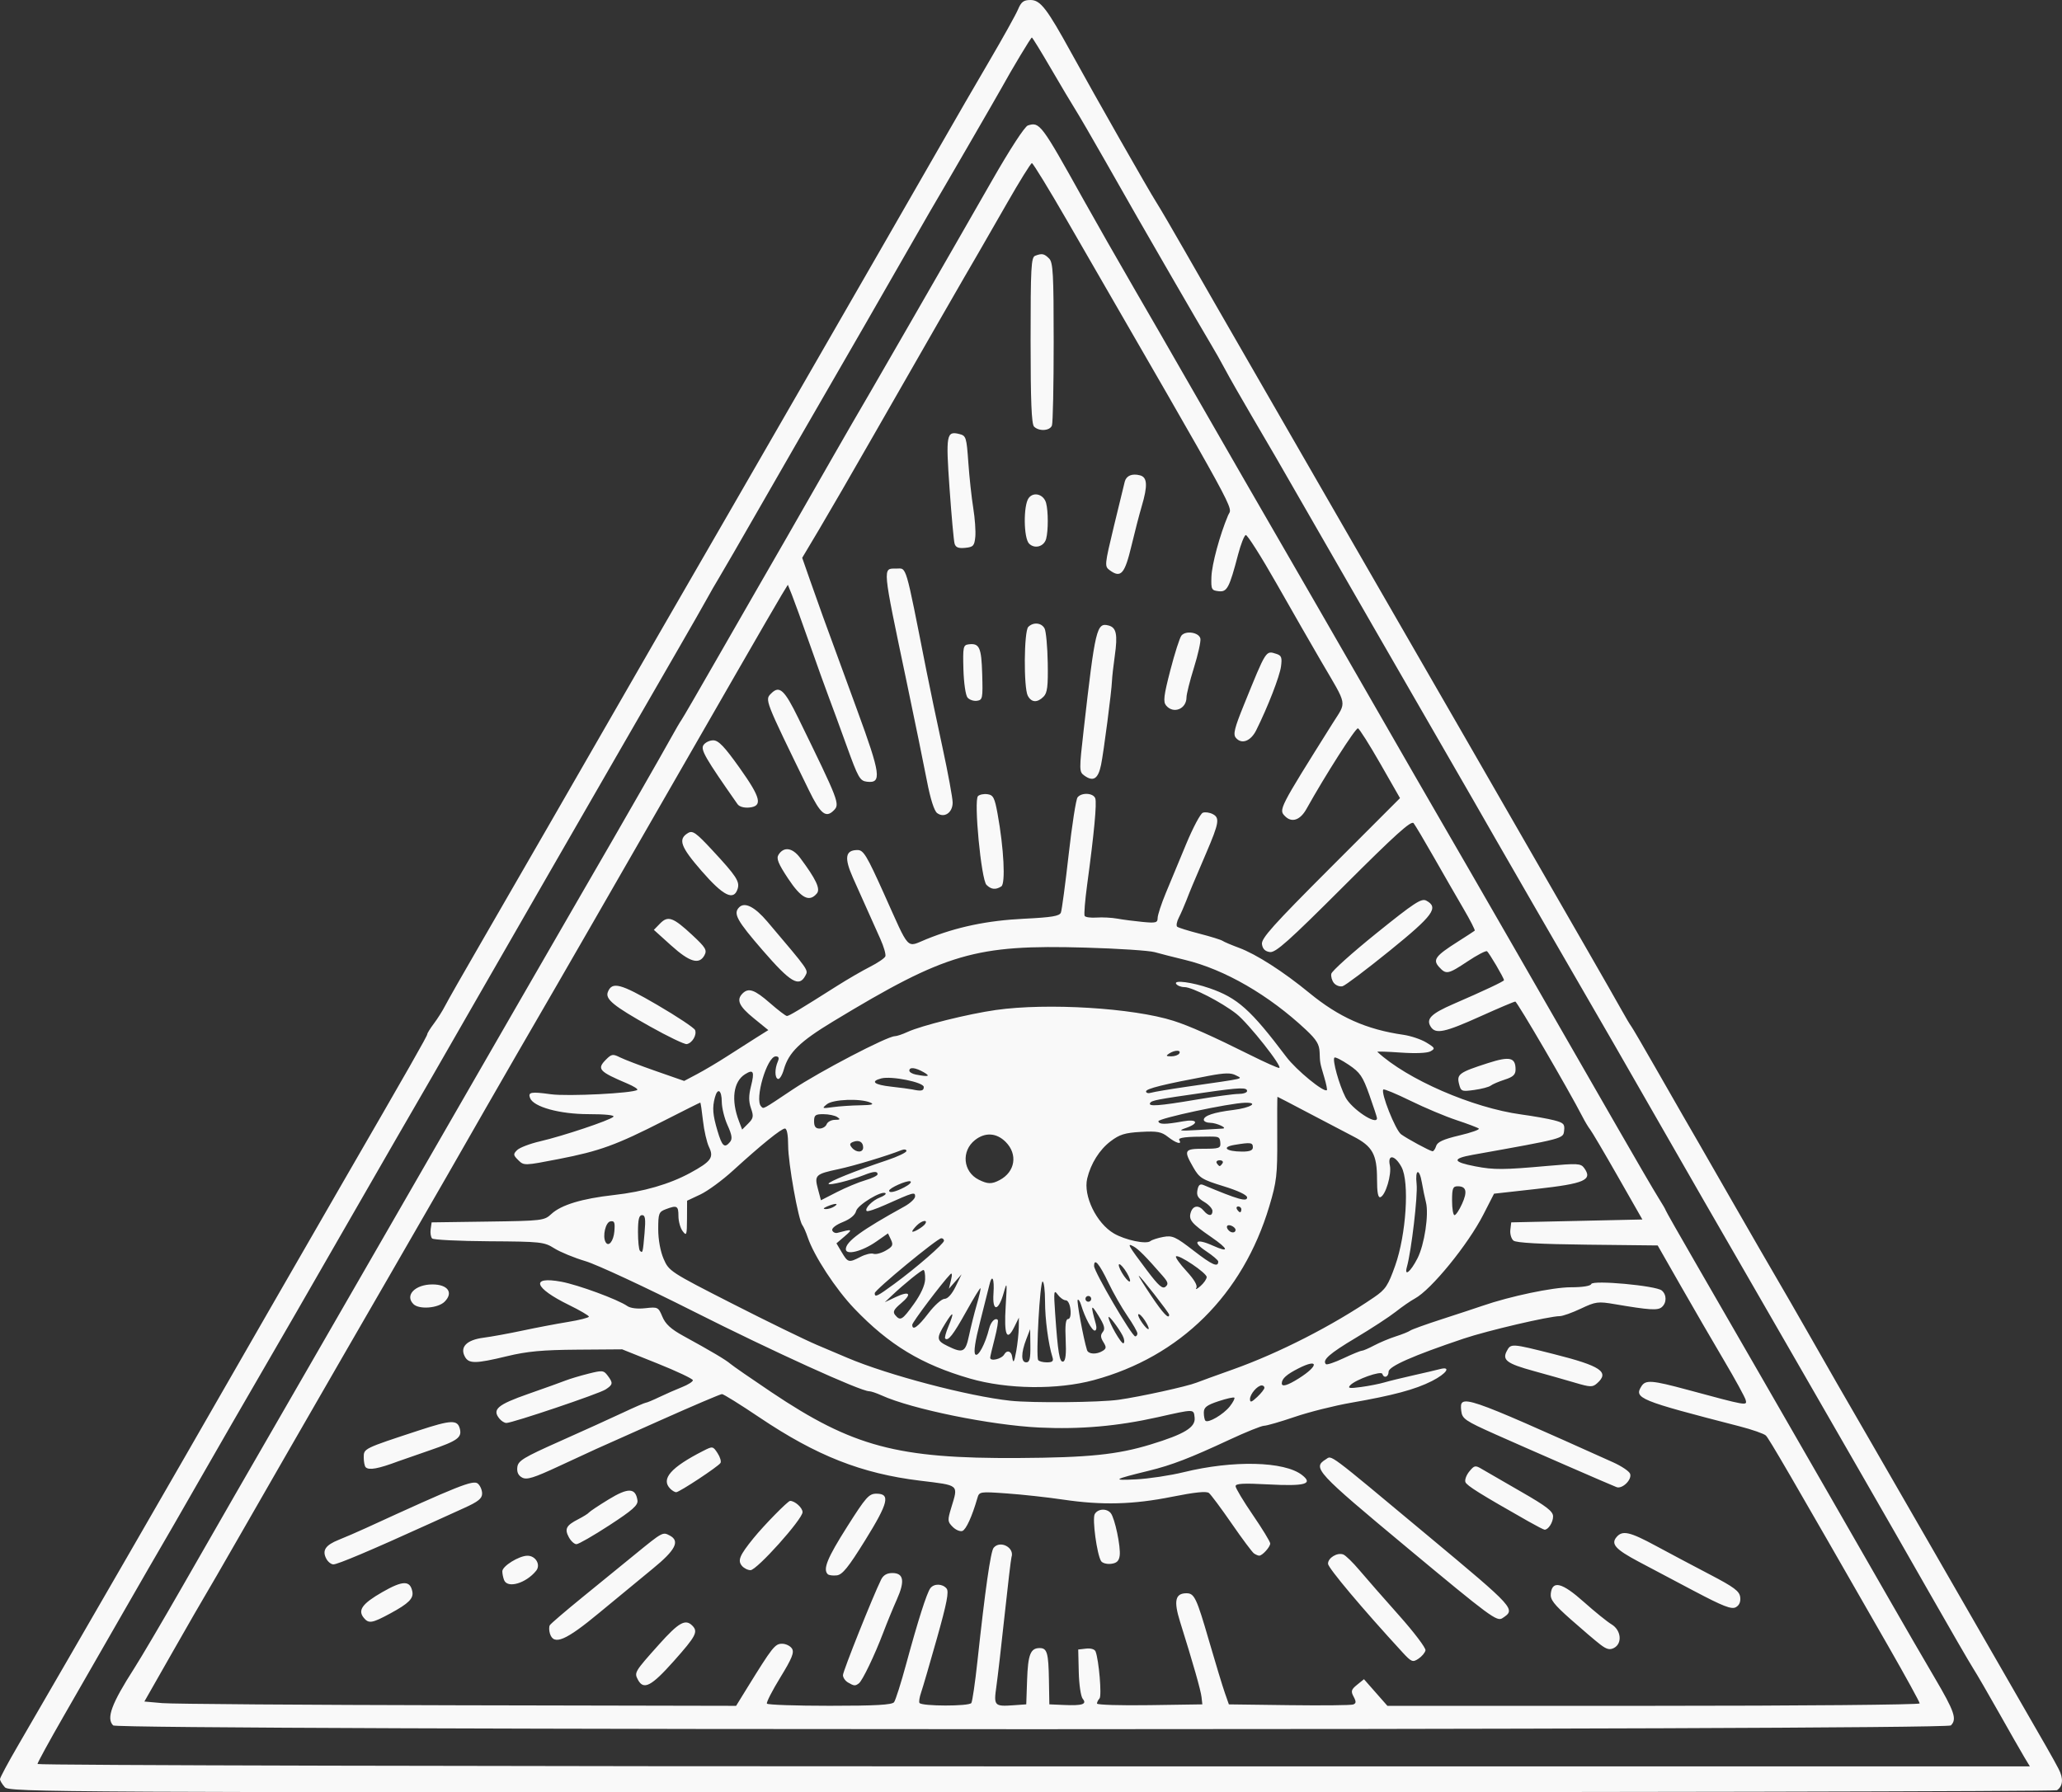 <?xml version="1.0" encoding="UTF-8" standalone="no"?>
<!-- Created with Inkscape (http://www.inkscape.org/) -->

<svg
   width="144.67mm"
   height="125.773mm"
   viewBox="0 0 144.67 125.773"
   version="1.1"
   id="svg5"
   xml:space="preserve"
   inkscape:version="1.2 (dc2aeda, 2022-05-15)"
   sodipodi:docname="pyramid.svg"
   xmlns:inkscape="http://www.inkscape.org/namespaces/inkscape"
   xmlns:sodipodi="http://sodipodi.sourceforge.net/DTD/sodipodi-0.dtd"
   xmlns="http://www.w3.org/2000/svg"
   xmlns:svg="http://www.w3.org/2000/svg"><rect x="0" y="0" width="144.67" height="125.773" fill="#333333" stroke="none"/><sodipodi:namedview
     id="namedview7"
     pagecolor="#ffffff"
     bordercolor="#000000"
     borderopacity="0.25"
     inkscape:showpageshadow="2"
     inkscape:pageopacity="0.0"
     inkscape:pagecheckerboard="0"
     inkscape:deskcolor="#d1d1d1"
     inkscape:document-units="mm"
     showgrid="false"
     inkscape:zoom="0.56714668"
     inkscape:cx="275.06112"
     inkscape:cy="342.06319"
     inkscape:window-width="1390"
     inkscape:window-height="1124"
     inkscape:window-x="0"
     inkscape:window-y="25"
     inkscape:window-maximized="0"
     inkscape:current-layer="layer1" /><defs
     id="defs2" /><g
     inkscape:label="Lager 1"
     inkscape:groupmode="layer"
     id="layer1"
     transform="translate(-34.076,-19.839)"><path
       style="fill:#f9f9f9;stroke-width:0.203"
       d="m 34.411,145.244 c -0.184,-0.204 -0.335,-0.456 -0.335,-0.56 0,-0.104 0.557,-1.145 1.237,-2.313 0.68,-1.168 2.29,-3.946 3.578,-6.174 1.287,-2.228 3.158,-5.463 4.157,-7.19 1.887,-3.261 5.376,-9.324 9.965,-17.317 1.471,-2.562 3.703,-6.436 4.959,-8.608 4.791,-8.282 6.079,-10.542 6.079,-10.668 0,-0.071 0.212,-0.412 0.471,-0.756 0.259,-0.345 0.61,-0.9 0.779,-1.234 0.169,-0.334 1.337,-2.385 2.596,-4.557 1.259,-2.172 3.336,-5.772 4.617,-8 5.489,-9.547 10.87,-18.885 12.897,-22.38 0.872,-1.504 3,-5.195 4.729,-8.203 1.729,-3.008 4.326,-7.519 5.772,-10.026 1.446,-2.506 3.358,-5.833 4.248,-7.393 0.891,-1.56 2.395,-4.157 3.342,-5.772 0.947,-1.615 1.847,-3.233 1.999,-3.595 0.223,-0.53 0.392,-0.658 0.872,-0.658 0.699,0 1.149,0.585 2.886,3.747 1.656,3.015 5.413,9.619 5.934,10.431 0.25,0.39 1.182,1.985 2.072,3.544 0.889,1.56 3.01,5.251 4.713,8.203 1.703,2.952 3.934,6.825 4.958,8.608 1.024,1.782 3.256,5.656 4.961,8.608 1.705,2.952 3.938,6.825 4.963,8.608 1.837,3.195 4.626,8.043 8.506,14.785 1.09,1.894 2.209,3.853 2.487,4.355 0.278,0.501 0.576,1.003 0.662,1.114 0.086,0.111 0.859,1.433 1.717,2.937 0.858,1.504 1.733,3.03 1.943,3.392 0.678,1.166 1.101,1.903 3.466,6.025 1.278,2.228 2.646,4.598 3.04,5.266 0.394,0.668 1.466,2.528 2.381,4.133 1.913,3.354 1.79,3.14 4.261,7.411 1.031,1.782 2.896,5.018 4.144,7.19 1.248,2.172 3.478,6.046 4.954,8.608 3.515,6.098 3.666,6.364 4.084,7.157 0.352,0.668 0.312,1.21 -0.11,1.499 -0.12,0.082 -32.49,0.15 -71.935,0.152 -69.224,0.003 -71.729,-0.01 -72.053,-0.367 z m 141.686,-2.111 c -0.217,-0.362 -1.011,-1.752 -1.764,-3.089 -0.753,-1.337 -1.573,-2.749 -1.823,-3.139 -0.25,-0.39 -1.622,-2.76 -3.049,-5.266 -1.427,-2.506 -3.567,-6.243 -4.756,-8.304 -1.189,-2.061 -3.209,-5.57 -4.488,-7.798 -1.28,-2.228 -3.197,-5.555 -4.26,-7.393 -1.063,-1.838 -2.115,-3.661 -2.337,-4.051 -0.616,-1.082 -5.932,-10.348 -6.333,-11.038 -2.759,-4.754 -8.943,-15.478 -9.841,-17.064 -0.236,-0.417 -1.274,-2.217 -2.306,-4 -1.032,-1.782 -3.108,-5.382 -4.612,-8 -3.074,-5.348 -6.402,-11.135 -6.931,-12.051 -0.193,-0.334 -0.964,-1.653 -1.713,-2.93 -0.749,-1.277 -1.581,-2.736 -1.848,-3.241 -0.267,-0.505 -0.737,-1.336 -1.045,-1.847 -0.307,-0.511 -1.516,-2.585 -2.685,-4.61 -2.417,-4.184 -2.555,-4.425 -4.734,-8.261 -0.877,-1.544 -1.798,-3.127 -2.045,-3.517 -0.248,-0.39 -1.021,-1.689 -1.718,-2.886 -0.697,-1.197 -1.299,-2.177 -1.338,-2.177 -0.067,0 -1.417,2.248 -2.129,3.544 -0.313,0.571 -4.26,7.386 -5.044,8.709 -0.198,0.334 -1.27,2.203 -2.383,4.152 -1.113,1.949 -3.053,5.322 -4.311,7.494 -1.258,2.172 -3.515,6.091 -5.015,8.709 -1.5,2.618 -2.896,5.033 -3.102,5.367 -0.206,0.334 -0.564,0.957 -0.797,1.384 -0.233,0.427 -1.117,1.976 -1.965,3.443 -0.848,1.467 -2.697,4.672 -4.108,7.123 -1.411,2.451 -3.642,6.324 -4.958,8.608 -1.316,2.284 -3.621,6.294 -5.123,8.912 -1.501,2.618 -2.888,5.033 -3.081,5.367 -0.193,0.334 -1.379,2.385 -2.636,4.557 -1.256,2.172 -3.354,5.818 -4.661,8.101 -1.307,2.284 -3.357,5.838 -4.556,7.899 -1.198,2.061 -3.237,5.596 -4.53,7.857 -1.293,2.26 -2.499,4.357 -2.681,4.658 -0.181,0.302 -1.375,2.371 -2.653,4.599 -1.278,2.228 -3.157,5.502 -4.177,7.275 -1.019,1.773 -1.854,3.3 -1.854,3.392 0,0.093 31.451,0.168 69.892,0.168 h 69.892 z M 42.016,140.915 c -0.496,-0.496 -0.122,-1.514 1.472,-4 0.481,-0.75 1.992,-3.316 3.357,-5.7 2.571,-4.492 4.329,-7.546 8.905,-15.475 3.105,-5.38 2.817,-4.881 5.31,-9.215 1.057,-1.838 2.973,-5.165 4.258,-7.393 1.285,-2.228 3.516,-6.101 4.959,-8.608 1.443,-2.506 3.468,-6.015 4.501,-7.798 1.033,-1.782 2.06,-3.56 2.284,-3.949 0.224,-0.39 1.116,-1.943 1.983,-3.452 0.867,-1.509 1.825,-3.195 2.129,-3.747 0.304,-0.552 0.622,-1.095 0.706,-1.207 0.084,-0.111 1.222,-2.071 2.528,-4.355 1.306,-2.284 2.537,-4.425 2.734,-4.76 0.39,-0.66 3.49,-6.065 5.344,-9.317 0.635,-1.114 1.238,-2.162 1.339,-2.329 0.451,-0.742 7.05,-12.199 9.825,-17.057 1.273,-2.229 2.32,-3.84 2.542,-3.91 0.829,-0.263 0.93,-0.128 3.88,5.169 0.838,1.504 2.501,4.42 3.696,6.481 1.195,2.061 2.379,4.112 2.629,4.557 0.566,1.007 9.334,16.224 10.036,17.418 0.196,0.334 1.43,2.476 2.741,4.76 2.961,5.157 5.964,10.369 6.392,11.097 0.717,1.219 7.707,13.363 11.995,20.841 1.289,2.249 2.577,4.457 2.861,4.907 0.284,0.45 0.517,0.85 0.517,0.889 0,0.039 0.972,1.749 2.159,3.802 1.187,2.052 3.181,5.509 4.43,7.681 1.249,2.172 3.478,6.046 4.954,8.608 1.475,2.562 3.412,5.934 4.304,7.494 0.892,1.56 2.248,3.901 3.014,5.202 1.408,2.393 1.59,2.925 1.149,3.365 -0.354,0.354 -128.581,0.354 -128.935,0 z m 44.467,-2.609 c 1.79,-2.898 1.967,-3.123 2.462,-3.123 0.265,0 0.578,0.153 0.696,0.34 0.171,0.27 0.003,0.686 -0.818,2.025 -0.568,0.927 -0.991,1.753 -0.94,1.837 0.051,0.084 2.036,0.152 4.41,0.152 3.217,0 4.367,-0.065 4.51,-0.253 0.106,-0.139 0.489,-1.347 0.852,-2.684 0.833,-3.066 1.448,-4.991 1.697,-5.317 0.257,-0.335 0.847,-0.322 1.136,0.025 0.177,0.214 0.02,1.025 -0.676,3.494 -0.499,1.768 -0.999,3.479 -1.111,3.802 -0.112,0.323 -0.164,0.652 -0.115,0.732 0.148,0.24 3.492,0.244 3.64,0.005 0.073,-0.119 0.264,-1.422 0.423,-2.896 0.549,-5.077 0.929,-7.74 1.14,-7.995 0.458,-0.552 1.483,-0.016 1.254,0.656 -0.038,0.111 -0.254,1.934 -0.481,4.051 -0.227,2.116 -0.488,4.381 -0.581,5.031 -0.193,1.353 -0.142,1.408 1.213,1.311 l 0.884,-0.063 0.059,-1.711 c 0.062,-1.79 0.239,-2.238 0.883,-2.238 0.523,0 0.618,0.333 0.65,2.282 l 0.028,1.667 1.013,0.044 c 1.309,0.058 1.645,-0.053 1.327,-0.437 -0.131,-0.158 -0.255,-1 -0.276,-1.871 l -0.038,-1.584 0.558,-0.064 c 0.326,-0.037 0.601,0.047 0.66,0.203 0.234,0.612 0.445,3.115 0.277,3.295 -0.099,0.106 -0.179,0.267 -0.179,0.359 0,0.092 1.663,0.142 3.696,0.111 l 3.696,-0.055 -0.056,-0.506 c -0.053,-0.482 -0.581,-2.336 -1.511,-5.306 -0.454,-1.451 -0.332,-1.985 0.452,-1.985 0.556,0 0.707,0.318 1.585,3.342 0.453,1.56 0.951,3.2 1.108,3.646 l 0.284,0.81 4.228,0.055 c 2.325,0.03 4.348,0.009 4.495,-0.048 0.211,-0.081 0.217,-0.196 0.029,-0.548 -0.205,-0.383 -0.171,-0.5 0.244,-0.836 l 0.482,-0.39 0.822,0.934 0.822,0.934 h 18.673 c 10.27,0 18.673,-0.076 18.673,-0.169 0,-0.093 -0.988,-1.893 -2.195,-4 -6.977,-12.177 -8.378,-14.588 -8.599,-14.799 -0.134,-0.128 -0.973,-0.421 -1.864,-0.65 -7.041,-1.814 -7.404,-1.963 -6.86,-2.813 0.29,-0.453 0.736,-0.418 3.214,0.251 4.192,1.133 4.204,1.135 4.096,0.721 -0.053,-0.202 -0.735,-1.449 -1.517,-2.771 -0.781,-1.322 -2.149,-3.679 -3.039,-5.239 l -1.619,-2.836 -4.919,-0.054 c -3.326,-0.037 -5.01,-0.13 -5.199,-0.286 -0.154,-0.128 -0.252,-0.468 -0.219,-0.756 l 0.061,-0.524 4.601,-0.101 4.601,-0.101 -1.732,-3.037 c -0.952,-1.671 -1.823,-3.147 -1.935,-3.282 -0.112,-0.135 -0.358,-0.545 -0.546,-0.912 -0.964,-1.874 -4.573,-8.06 -4.703,-8.06 -0.082,0 -1.177,0.464 -2.433,1.03 -2.519,1.137 -3.152,1.271 -3.495,0.742 -0.356,-0.548 0.015,-0.921 1.591,-1.604 2.093,-0.906 3.544,-1.589 3.544,-1.668 0,-0.152 -1.054,-1.946 -1.195,-2.032 -0.082,-0.051 -0.69,0.267 -1.351,0.706 -1.38,0.918 -1.514,0.944 -2.008,0.399 -0.459,-0.507 -0.261,-0.777 1.304,-1.77 0.618,-0.392 1.156,-0.743 1.197,-0.779 0.041,-0.037 -0.315,-0.732 -0.791,-1.545 -0.476,-0.813 -1.409,-2.436 -2.075,-3.605 -0.666,-1.17 -1.306,-2.247 -1.422,-2.393 -0.164,-0.206 -1.28,0.8 -4.905,4.423 -3.873,3.87 -4.778,4.678 -5.18,4.621 -0.334,-0.047 -0.508,-0.221 -0.555,-0.555 -0.057,-0.402 0.779,-1.335 4.809,-5.367 l 4.877,-4.881 -1.383,-2.419 c -0.761,-1.331 -1.466,-2.446 -1.568,-2.478 -0.159,-0.051 -2.3,3.302 -3.611,5.656 -0.437,0.785 -1.025,0.988 -1.496,0.518 -0.468,-0.468 -0.464,-0.476 3.325,-6.516 1,-1.594 1.084,-1.138 -0.811,-4.381 -0.618,-1.058 -2.016,-3.494 -3.105,-5.412 -1.09,-1.919 -2.068,-3.462 -2.174,-3.429 -0.106,0.032 -0.347,0.645 -0.535,1.362 -0.621,2.364 -0.773,2.649 -1.371,2.58 -0.496,-0.057 -0.531,-0.128 -0.502,-1.002 0.029,-0.881 0.589,-2.949 1.171,-4.326 0.29,-0.686 1.12,0.832 -11.287,-20.659 -1.286,-2.228 -2.402,-4.051 -2.479,-4.051 -0.077,0 -0.87,1.276 -1.761,2.836 -0.891,1.56 -1.782,3.109 -1.979,3.443 -0.619,1.047 -4.676,8.107 -7.391,12.861 -1.431,2.506 -3.139,5.457 -3.794,6.556 l -1.191,1.999 0.54,1.546 c 0.297,0.85 0.706,2.001 0.909,2.558 1.016,2.784 1.627,4.458 2.407,6.582 1.655,4.512 1.742,5.151 0.688,5.026 -0.495,-0.059 -0.617,-0.272 -1.418,-2.495 -0.482,-1.337 -1.05,-2.886 -1.262,-3.443 -0.213,-0.557 -0.818,-2.243 -1.346,-3.747 -0.528,-1.504 -1.087,-3.049 -1.242,-3.434 l -0.283,-0.7 -0.428,0.7 c -0.235,0.385 -1.659,2.842 -3.164,5.46 -1.505,2.618 -3.967,6.901 -5.472,9.519 -1.505,2.618 -3.601,6.263 -4.657,8.101 -1.056,1.838 -2.213,3.843 -2.569,4.456 -1.269,2.181 -4.462,7.709 -4.883,8.456 -0.778,1.379 -4.221,7.368 -6.957,12.102 -1.481,2.562 -2.85,4.932 -3.042,5.266 -3.04,5.274 -5.324,9.244 -7.223,12.557 -1.277,2.228 -2.41,4.187 -2.518,4.355 -0.108,0.167 -1.104,1.899 -2.215,3.848 l -2.018,3.544 1.264,0.112 c 0.695,0.061 10.036,0.129 20.758,0.151 l 19.494,0.039 z m -7.648,-0.595 c -0.272,-0.507 -0.244,-0.554 1.476,-2.477 1.38,-1.542 1.85,-1.81 2.333,-1.327 0.429,0.429 0.272,0.732 -1.291,2.489 -1.579,1.775 -2.121,2.058 -2.519,1.315 z m 14.737,0.191 c -0.195,-0.114 -0.354,-0.346 -0.354,-0.517 0,-0.277 2.106,-5.55 2.679,-6.708 0.153,-0.308 0.407,-0.456 0.785,-0.456 0.798,0 0.895,0.562 0.319,1.852 -0.266,0.596 -0.692,1.631 -0.945,2.3 -0.613,1.617 -1.473,3.407 -1.724,3.592 -0.26,0.191 -0.332,0.185 -0.76,-0.064 z m 38.874,-2.149 c -2.775,-3.016 -5.19,-5.89 -5.196,-6.182 -0.008,-0.413 0.651,-0.813 1.073,-0.651 0.164,0.063 0.676,0.562 1.137,1.109 0.461,0.547 1.704,1.966 2.763,3.155 1.059,1.188 1.898,2.296 1.865,2.462 -0.033,0.165 -0.256,0.431 -0.496,0.59 -0.405,0.268 -0.488,0.234 -1.146,-0.482 z m 13.909,-0.514 c -0.318,-0.243 -1.244,-1.031 -2.057,-1.751 -1.211,-1.072 -1.468,-1.404 -1.418,-1.832 0.11,-0.943 0.792,-0.768 2.317,0.593 0.764,0.682 1.64,1.39 1.946,1.574 0.673,0.404 0.771,1.333 0.174,1.653 -0.296,0.158 -0.516,0.104 -0.962,-0.237 z m -73.694,-0.762 c -0.07,-0.222 -0.074,-0.491 -0.007,-0.598 0.066,-0.107 1.097,-0.991 2.292,-1.964 1.194,-0.973 2.855,-2.327 3.69,-3.008 1.94,-1.582 1.938,-1.581 2.439,-1.313 0.722,0.386 0.394,1.02 -1.199,2.32 -0.822,0.671 -2.508,2.061 -3.747,3.09 -2.363,1.962 -3.199,2.318 -3.467,1.473 z m -13.056,-1.106 c -0.447,-0.539 -0.12,-0.998 1.286,-1.806 1.442,-0.829 1.959,-0.84 2.115,-0.046 0.096,0.487 -0.257,0.838 -1.543,1.535 -1.277,0.691 -1.514,0.732 -1.858,0.317 z m 73.238,-4.894 c -6.445,-5.365 -6.698,-5.639 -5.75,-6.233 0.449,-0.281 -0.019,-0.631 7.149,5.346 6.182,5.154 6.194,5.168 5.245,5.797 -0.387,0.256 -0.848,-0.085 -6.644,-4.909 z m 20.114,3.018 c -1.387,-0.732 -3.155,-1.668 -3.928,-2.079 -1.601,-0.851 -1.943,-1.229 -1.544,-1.709 0.417,-0.502 0.923,-0.39 2.776,0.612 0.948,0.513 2.652,1.417 3.785,2.008 1.697,0.886 2.072,1.166 2.123,1.586 0.041,0.335 -0.067,0.579 -0.314,0.711 -0.299,0.16 -0.895,-0.072 -2.898,-1.13 z m -83.515,-0.783 c -0.068,-0.176 -0.123,-0.451 -0.123,-0.611 0,-0.367 1.171,-1.093 1.765,-1.094 0.578,-7.7e-4 0.946,0.638 0.607,1.056 -0.72,0.886 -2.015,1.26 -2.249,0.649 z m 22.706,-0.413 c -0.348,-0.348 -0.025,-1.136 1.357,-3.317 1.328,-2.096 1.534,-2.329 2.063,-2.329 0.993,0 0.839,0.639 -0.786,3.26 -1.182,1.906 -1.599,2.424 -1.992,2.471 -0.274,0.033 -0.563,-0.005 -0.642,-0.084 z m -6.022,-0.588 c -0.31,-0.374 -0.16,-0.73 0.814,-1.932 0.737,-0.91 2.415,-2.62 2.57,-2.62 0.339,0 0.873,0.483 0.873,0.789 0,0.496 -3.206,4.072 -3.651,4.072 -0.193,0 -0.466,-0.139 -0.607,-0.309 z m -29.153,-0.487 c -0.313,-0.585 -0.07,-0.959 0.869,-1.334 0.465,-0.186 1.324,-0.557 1.908,-0.826 6.46,-2.965 7.526,-3.389 7.847,-3.122 0.168,0.139 0.305,0.454 0.305,0.699 0,0.351 -0.27,0.568 -1.266,1.019 -0.696,0.315 -1.813,0.822 -2.481,1.126 -4.036,1.835 -6.384,2.828 -6.686,2.828 -0.158,0 -0.381,-0.176 -0.496,-0.39 z m 54.355,0.158 c -0.294,-0.476 -0.63,-2.965 -0.445,-3.296 0.215,-0.383 0.839,-0.421 1.125,-0.067 0.287,0.355 0.711,2.379 0.625,2.987 -0.053,0.375 -0.211,0.523 -0.609,0.569 -0.296,0.034 -0.609,-0.053 -0.696,-0.193 z m 10.733,-0.531 c -0.122,-0.082 -0.827,-1.025 -1.566,-2.096 -0.739,-1.071 -1.459,-2.038 -1.6,-2.15 -0.176,-0.139 -0.991,-0.056 -2.586,0.264 -2.727,0.547 -4.912,0.604 -7.647,0.199 -1.085,-0.161 -2.852,-0.355 -3.926,-0.431 -1.935,-0.138 -1.954,-0.135 -2.092,0.343 -0.37,1.277 -0.786,2.188 -1.045,2.287 -0.157,0.06 -0.463,-0.067 -0.679,-0.283 -0.368,-0.368 -0.374,-0.455 -0.099,-1.363 0.494,-1.629 0.597,-1.541 -2.195,-1.881 -4.1,-0.499 -7.262,-1.745 -11.267,-4.439 -1.338,-0.9 -2.521,-1.637 -2.629,-1.637 -0.108,0 -2.047,0.826 -4.309,1.836 -2.262,1.01 -4.295,1.917 -4.518,2.016 -0.223,0.099 -1.392,0.639 -2.598,1.201 -1.782,0.83 -2.268,0.981 -2.594,0.806 -0.273,-0.146 -0.382,-0.381 -0.339,-0.731 0.055,-0.453 0.42,-0.674 3,-1.824 1.615,-0.719 3.601,-1.621 4.413,-2.003 0.812,-0.382 1.531,-0.694 1.598,-0.694 0.067,0 0.497,-0.179 0.954,-0.398 0.458,-0.219 1.174,-0.533 1.592,-0.699 0.418,-0.165 0.76,-0.382 0.76,-0.481 0,-0.099 -1.116,-0.628 -2.481,-1.175 l -2.481,-0.994 -3.139,0.023 c -2.452,0.018 -3.531,0.118 -4.928,0.456 -2.219,0.537 -2.696,0.542 -2.969,0.032 -0.362,-0.676 0.127,-1.173 1.304,-1.326 0.563,-0.073 1.798,-0.299 2.745,-0.501 0.947,-0.202 2.382,-0.476 3.19,-0.607 0.808,-0.132 1.467,-0.3 1.464,-0.373 -0.002,-0.073 -0.64,-0.445 -1.417,-0.826 -2.439,-1.195 -2.707,-2.027 -0.524,-1.624 1.187,0.22 3.971,1.245 4.637,1.708 0.222,0.154 0.714,0.213 1.265,0.151 0.873,-0.098 0.912,-0.079 1.195,0.599 0.215,0.515 0.604,0.871 1.469,1.345 1.956,1.071 2.983,1.68 3.303,1.959 0.167,0.145 1.463,1.042 2.881,1.993 5.709,3.829 8.85,4.666 17.324,4.616 4.917,-0.029 6.937,-0.236 9.27,-0.947 2.392,-0.73 3.173,-1.208 3.094,-1.892 -0.071,-0.61 0.018,-0.609 -2.593,-0.023 -2.814,0.631 -5.44,0.861 -8.304,0.724 -3.398,-0.162 -8.959,-1.296 -11.069,-2.257 -0.351,-0.16 -0.744,-0.291 -0.872,-0.291 -0.605,0 -6.777,-2.806 -12.322,-5.603 -3.375,-1.702 -6.785,-3.288 -7.578,-3.524 -0.793,-0.236 -1.777,-0.641 -2.188,-0.901 -0.709,-0.448 -0.938,-0.473 -4.572,-0.495 -2.104,-0.013 -3.902,-0.101 -3.997,-0.196 -0.094,-0.094 -0.141,-0.387 -0.104,-0.651 l 0.068,-0.479 3.943,-0.055 c 3.824,-0.053 3.959,-0.07 4.456,-0.532 0.686,-0.638 2.148,-1.082 4.38,-1.331 2.082,-0.232 3.908,-0.761 5.362,-1.552 1.466,-0.798 1.675,-1.085 1.322,-1.813 -0.157,-0.325 -0.349,-1.16 -0.426,-1.856 -0.077,-0.696 -0.162,-1.266 -0.19,-1.266 -0.027,0 -1.18,0.576 -2.562,1.281 -3.338,1.701 -4.487,2.119 -7.374,2.681 -2.407,0.468 -2.434,0.469 -2.829,0.079 -0.361,-0.356 -0.369,-0.424 -0.084,-0.708 0.173,-0.173 0.899,-0.45 1.614,-0.616 1.608,-0.373 4.877,-1.467 5.137,-1.719 0.118,-0.115 -0.556,-0.187 -1.745,-0.187 -2.018,0 -3.857,-0.507 -4.096,-1.129 -0.161,-0.418 0.066,-0.46 1.449,-0.268 1.185,0.165 5.836,-0.071 6.073,-0.308 0.056,-0.056 -0.252,-0.251 -0.683,-0.434 -2.025,-0.86 -2.174,-1.029 -1.503,-1.7 0.38,-0.38 0.476,-0.394 0.975,-0.144 0.304,0.152 1.441,0.587 2.527,0.965 l 1.973,0.688 0.93,-0.493 c 0.511,-0.271 1.446,-0.827 2.078,-1.235 0.631,-0.408 1.541,-0.989 2.022,-1.291 l 0.874,-0.548 -1.026,-0.835 c -1.032,-0.839 -1.233,-1.286 -0.783,-1.735 0.42,-0.42 0.845,-0.271 1.92,0.668 0.573,0.501 1.11,0.911 1.194,0.911 0.149,0 0.861,-0.427 3.529,-2.118 0.724,-0.459 1.759,-1.058 2.299,-1.333 0.541,-0.274 1.025,-0.603 1.077,-0.732 0.052,-0.128 -0.104,-0.675 -0.347,-1.215 -0.625,-1.39 -1.258,-2.803 -1.922,-4.293 -0.631,-1.416 -0.542,-1.954 0.321,-1.954 0.414,0 0.644,0.38 1.84,3.038 1.869,4.153 1.541,3.802 3.001,3.213 2.123,-0.858 4.251,-1.303 6.834,-1.43 1.964,-0.097 2.496,-0.186 2.591,-0.435 0.066,-0.172 0.311,-2.004 0.544,-4.071 0.233,-2.067 0.514,-3.872 0.624,-4.011 0.28,-0.356 1.095,-0.316 1.24,0.061 0.123,0.32 -0.076,2.444 -0.567,6.066 -0.151,1.114 -0.23,2.101 -0.175,2.193 0.055,0.092 0.432,0.143 0.838,0.114 0.406,-0.029 1.057,0.005 1.447,0.075 0.39,0.071 1.187,0.175 1.772,0.231 0.936,0.09 1.063,0.058 1.063,-0.272 0,-0.206 0.26,-0.999 0.577,-1.763 0.318,-0.764 0.963,-2.315 1.433,-3.449 0.471,-1.133 0.992,-2.113 1.159,-2.177 0.167,-0.064 0.487,-0.018 0.711,0.102 0.489,0.261 0.425,0.631 -0.469,2.717 -0.98,2.288 -1.109,2.596 -1.398,3.342 -0.151,0.39 -0.39,0.935 -0.531,1.21 -0.141,0.276 -0.19,0.558 -0.11,0.626 0.081,0.069 0.785,0.289 1.564,0.489 0.78,0.201 1.509,0.427 1.62,0.503 0.111,0.076 0.629,0.296 1.151,0.489 1.206,0.445 3.112,1.667 4.925,3.156 2.088,1.715 4.012,2.573 6.612,2.948 0.518,0.075 1.242,0.319 1.609,0.542 0.61,0.371 0.635,0.424 0.293,0.616 -0.227,0.127 -1.049,0.162 -2.09,0.089 -0.944,-0.067 -1.681,-0.089 -1.639,-0.05 2.081,1.93 6.675,3.928 10.102,4.394 0.836,0.114 1.866,0.296 2.291,0.406 0.673,0.174 0.764,0.267 0.709,0.729 -0.067,0.567 0.021,0.544 -6.409,1.695 -1.479,0.265 -1.425,0.503 0.186,0.811 1.303,0.25 1.971,0.246 5.044,-0.03 2.116,-0.19 2.35,-0.177 2.582,0.141 0.618,0.845 0.051,1.095 -3.341,1.474 l -2.978,0.332 -0.75,1.466 c -1.082,2.113 -3.662,5.277 -4.806,5.892 -0.29,0.156 -0.893,0.573 -1.338,0.925 -0.446,0.353 -1.709,1.178 -2.807,1.833 -1.856,1.108 -2.374,1.566 -2.092,1.848 0.062,0.062 0.615,-0.124 1.228,-0.414 0.613,-0.29 1.19,-0.527 1.282,-0.527 0.092,0 0.485,-0.169 0.873,-0.375 0.388,-0.206 1.07,-0.492 1.516,-0.634 0.446,-0.142 0.901,-0.325 1.013,-0.407 0.111,-0.082 1.114,-0.443 2.228,-0.803 1.114,-0.36 2.39,-0.781 2.836,-0.935 1.947,-0.674 4.942,-1.302 6.206,-1.302 0.824,0 1.385,-0.089 1.431,-0.228 0.098,-0.293 4.538,0.114 4.946,0.453 0.357,0.296 0.355,0.876 -0.004,1.174 -0.286,0.237 -0.859,0.2 -3.301,-0.215 -1.166,-0.198 -1.332,-0.176 -2.367,0.314 -0.613,0.29 -1.279,0.527 -1.481,0.528 -0.741,0.002 -5.075,1.015 -6.747,1.577 -3.535,1.188 -5.262,1.949 -5.264,2.321 -0.002,0.378 -0.328,0.49 -0.441,0.152 -0.079,-0.237 -1.867,0.395 -2.246,0.795 -0.206,0.218 -0.07,0.24 0.761,0.127 0.557,-0.076 1.286,-0.219 1.62,-0.318 0.334,-0.099 1.246,-0.322 2.025,-0.497 0.78,-0.174 1.623,-0.372 1.873,-0.438 0.834,-0.222 0.48,0.312 -0.553,0.835 -1.172,0.594 -2.705,1.006 -5.675,1.524 -1.17,0.204 -2.947,0.65 -3.949,0.992 -1.003,0.342 -1.972,0.622 -2.154,0.623 -0.182,0.001 -1.276,0.442 -2.43,0.98 -2.764,1.288 -4.05,1.783 -5.643,2.173 -2.527,0.619 -2.64,0.694 -0.911,0.608 0.891,-0.045 2.395,-0.271 3.342,-0.503 3.478,-0.853 7.065,-0.768 8.304,0.196 0.815,0.634 0.222,0.799 -2.376,0.66 -1.741,-0.093 -2.283,-0.063 -2.283,0.127 0,0.137 0.547,1.048 1.215,2.024 0.668,0.976 1.215,1.873 1.215,1.995 0,0.244 -0.557,0.859 -0.774,0.854 -0.076,-10e-4 -0.238,-0.07 -0.36,-0.152 z m -1.704,-10.319 c 0.227,-0.289 0.372,-0.566 0.322,-0.616 -0.05,-0.05 -0.553,0.062 -1.117,0.25 -0.828,0.275 -1.026,0.429 -1.026,0.797 0,0.251 0.051,0.507 0.113,0.57 0.19,0.19 1.268,-0.443 1.707,-1.001 z m -7.796,-0.47 c 1.536,-0.218 4.814,-0.939 5.468,-1.202 0.223,-0.09 1.362,-0.503 2.532,-0.919 3.245,-1.154 7.013,-3.08 9.924,-5.072 0.804,-0.55 0.979,-0.814 1.481,-2.231 0.77,-2.173 1.005,-5.856 0.441,-6.904 -0.458,-0.851 -0.996,-0.928 -0.818,-0.118 0.138,0.63 -0.302,2.109 -0.664,2.23 -0.165,0.055 -0.237,-0.33 -0.237,-1.265 0,-1.73 -0.317,-2.304 -1.655,-2.993 -0.593,-0.306 -2.029,-1.058 -3.19,-1.671 -1.161,-0.613 -2.125,-1.115 -2.141,-1.115 -0.016,0 -0.023,1.299 -0.015,2.886 0.013,2.602 -0.042,3.074 -0.555,4.79 -1.857,6.21 -6.246,10.561 -12.31,12.204 -2.559,0.693 -6.073,0.65 -8.691,-0.107 -3.399,-0.983 -5.678,-2.362 -8.117,-4.912 -1.304,-1.363 -2.831,-3.698 -3.267,-4.994 -0.12,-0.358 -0.29,-0.744 -0.377,-0.857 -0.284,-0.369 -0.998,-4.366 -0.998,-5.589 0,-0.74 -0.085,-1.193 -0.225,-1.193 -0.254,0 -1.651,1.131 -3.653,2.957 -0.745,0.68 -1.772,1.432 -2.283,1.672 l -0.929,0.436 -0.006,1.265 c -0.006,1.156 -0.032,1.231 -0.304,0.872 -0.164,-0.216 -0.297,-0.695 -0.297,-1.063 0,-0.723 -0.101,-0.776 -0.898,-0.473 -0.477,0.181 -0.52,0.296 -0.52,1.401 0,0.728 0.15,1.55 0.379,2.081 0.371,0.86 0.469,0.924 4.81,3.136 2.437,1.242 5.115,2.548 5.95,2.902 0.835,0.354 1.792,0.76 2.127,0.902 2.837,1.208 8.484,2.695 11.443,3.013 1.534,0.165 6.253,0.122 7.595,-0.069 z m 10.228,-0.838 c 0,-0.092 -0.085,-0.167 -0.188,-0.167 -0.303,0 -0.825,0.608 -0.825,0.961 0,0.258 0.105,0.226 0.506,-0.151 0.278,-0.262 0.506,-0.551 0.506,-0.643 z m 2.417,-0.665 c 1.406,-0.888 1.393,-1.419 -0.018,-0.704 -0.844,0.428 -1.174,0.722 -1.181,1.05 -0.005,0.276 0.399,0.159 1.199,-0.346 z m -19.653,-3.553 0.01,-0.709 -0.323,0.655 c -0.525,1.066 -0.73,0.58 -0.606,-1.439 0.106,-1.718 0.096,-1.786 -0.138,-0.953 -0.373,1.325 -0.808,1.349 -0.717,0.039 0.073,-1.058 -0.1,-1.403 -0.291,-0.581 -0.058,0.251 -0.348,1.402 -0.644,2.559 -0.358,1.398 -0.471,2.171 -0.337,2.305 0.199,0.199 0.695,-0.734 0.967,-1.816 0.12,-0.479 0.426,-0.788 0.604,-0.61 0.054,0.054 -0.043,0.646 -0.216,1.315 -0.173,0.669 -0.315,1.271 -0.315,1.339 0,0.282 0.806,0.094 0.987,-0.23 0.187,-0.333 0.502,-0.239 0.557,0.167 0.07,0.513 0.141,0.409 0.289,-0.422 0.089,-0.501 0.167,-1.23 0.173,-1.62 z m 0.814,1.266 -0.015,-1.165 -0.273,0.709 c -0.373,0.97 -0.373,1.62 0,1.62 0.237,0 0.3,-0.258 0.288,-1.165 z m 1.552,0.81 c -0.291,-0.926 -0.523,-2.668 -0.523,-3.926 0,-0.765 -0.077,-1.39 -0.172,-1.39 -0.184,0 -0.478,5.236 -0.309,5.509 0.055,0.089 0.329,0.162 0.608,0.162 0.391,0 0.482,-0.081 0.397,-0.354 z m 0.925,-1.235 c -0.049,-1.006 0.002,-1.449 0.165,-1.449 0.143,0 0.211,-0.257 0.172,-0.658 -0.037,-0.381 -0.177,-0.658 -0.333,-0.658 -0.148,0 -0.403,-0.182 -0.566,-0.405 -0.266,-0.363 -0.284,-0.227 -0.177,1.317 0.193,2.785 0.309,3.475 0.571,3.385 0.163,-0.056 0.216,-0.544 0.168,-1.531 z m 2.602,0.782 c 0.256,-0.163 0.262,-0.261 0.039,-0.62 -0.2,-0.322 -0.208,-0.495 -0.034,-0.706 0.179,-0.216 0.109,-0.475 -0.31,-1.149 -0.532,-0.856 -0.559,-0.766 -0.18,0.598 0.07,0.254 0.036,0.456 -0.077,0.456 -0.204,0 -0.688,-0.908 -0.954,-1.787 -0.078,-0.259 -0.187,-0.426 -0.243,-0.371 -0.085,0.085 0.407,2.744 0.653,3.525 0.094,0.299 0.675,0.327 1.105,0.054 z m -9.384,-1.066 c 0.122,-0.585 0.366,-1.56 0.542,-2.168 0.176,-0.607 0.294,-1.13 0.263,-1.162 -0.032,-0.032 -0.485,0.712 -1.009,1.652 -0.904,1.624 -1.263,2.085 -1.467,1.881 -0.05,-0.05 0.048,-0.421 0.216,-0.824 0.447,-1.069 0.365,-1.165 -0.205,-0.24 -0.647,1.05 -0.632,1.202 0.157,1.59 1.078,0.531 1.257,0.445 1.502,-0.73 z m 10.772,-0.012 c -0.286,-0.543 -0.983,-1.456 -0.983,-1.286 0,0.342 0.904,1.923 1.049,1.833 0.092,-0.057 0.063,-0.303 -0.066,-0.547 z m 1.042,-0.144 c 0,-0.114 -0.32,-0.672 -0.711,-1.24 -0.391,-0.568 -0.986,-1.61 -1.323,-2.316 -0.642,-1.345 -1.004,-1.768 -1.004,-1.172 0,0.4 2.651,4.933 2.886,4.935 0.084,6e-4 0.152,-0.092 0.152,-0.206 z m 0.518,-0.918 c -0.191,-0.292 -0.395,-0.483 -0.452,-0.425 -0.119,0.119 0.601,1.147 0.722,1.031 0.043,-0.041 -0.078,-0.314 -0.269,-0.605 z m -15.182,-0.495 c 0.425,-0.557 0.934,-1.013 1.132,-1.013 0.222,0 0.519,-0.329 0.778,-0.861 l 0.418,-0.861 -0.444,0.506 -0.444,0.506 0.146,-0.608 c 0.094,-0.393 0.076,-0.536 -0.05,-0.405 -0.595,0.615 -2.668,3.367 -2.668,3.541 0,0.443 0.395,0.162 1.134,-0.807 z m -1.015,-0.658 c 0.479,-0.667 0.772,-1.309 0.786,-1.722 0.012,-0.362 -0.041,-0.658 -0.118,-0.658 -0.146,0 -1.349,0.974 -2.211,1.789 l -0.5,0.473 0.757,-0.357 c 0.989,-0.467 1.184,-0.24 0.377,0.439 -0.505,0.425 -0.59,0.596 -0.406,0.818 0.362,0.436 0.497,0.356 1.315,-0.782 z m 17.907,0.755 c 0,-0.127 -2.032,-2.73 -2.131,-2.73 -0.038,0 0.358,0.637 0.879,1.416 0.827,1.234 1.252,1.681 1.252,1.314 z m -5.468,-1.11 c 0,-0.111 -0.091,-0.203 -0.203,-0.203 -0.111,0 -0.203,0.091 -0.203,0.203 0,0.111 0.091,0.203 0.203,0.203 0.111,0 0.203,-0.091 0.203,-0.203 z m -13.814,-1.05 c 1.556,-1.141 3.485,-2.819 3.485,-3.031 0,-0.095 -0.085,-0.172 -0.189,-0.172 -0.278,0 -4.671,3.626 -4.671,3.855 0,0.315 0.158,0.24 1.376,-0.652 z m 18.838,-0.55 c -1.182,-1.358 -1.711,-1.892 -2.061,-2.082 -0.485,-0.264 -0.382,-0.082 0.958,1.698 0.799,1.062 1.081,1.309 1.291,1.134 0.219,-0.182 0.184,-0.321 -0.189,-0.75 z m 3.078,0.071 c 0,-0.286 -1.982,-1.62 -2.153,-1.449 -0.062,0.061 0.269,0.525 0.734,1.03 0.538,0.584 0.79,1.013 0.692,1.18 -0.085,0.144 0.044,0.088 0.286,-0.124 0.242,-0.212 0.44,-0.499 0.44,-0.637 z m -5.602,-0.294 c -0.197,-0.334 -0.436,-0.608 -0.529,-0.608 -0.094,0 -0.009,0.273 0.189,0.608 0.197,0.334 0.436,0.608 0.529,0.608 0.094,0 0.009,-0.273 -0.189,-0.608 z m 20.392,-1.023 c 0.488,-0.957 0.808,-3.08 0.593,-3.93 -0.086,-0.339 -0.214,-0.958 -0.285,-1.376 -0.178,-1.046 -0.488,-0.961 -0.37,0.101 0.089,0.798 -0.367,4.69 -0.68,5.804 -0.205,0.728 0.254,0.357 0.742,-0.599 z m -13.98,0.228 c 0,-0.09 -0.386,-0.419 -0.858,-0.732 -1.01,-0.668 -0.705,-0.919 0.473,-0.388 1.187,0.535 1.136,0.258 -0.111,-0.601 -1.383,-0.952 -1.596,-1.209 -1.431,-1.728 0.155,-0.489 0.56,-0.538 0.914,-0.111 0.32,0.385 0.608,0.39 0.608,0.011 0,-0.161 -0.259,-0.445 -0.575,-0.632 -0.444,-0.262 -0.553,-0.452 -0.48,-0.833 0.069,-0.362 0.182,-0.457 0.423,-0.356 2.442,1.023 3.063,1.199 3.063,0.871 0,-0.17 -0.637,-0.473 -1.654,-0.786 -1.508,-0.464 -1.695,-0.58 -2.118,-1.316 -0.699,-1.218 -0.647,-1.313 0.722,-1.313 1.078,0 1.199,-0.042 1.172,-0.405 -0.032,-0.42 -0.081,-0.45 -0.754,-0.45 -1.659,0 -2.238,0.067 -2.127,0.248 0.214,0.347 -0.224,0.222 -0.793,-0.225 -0.459,-0.361 -0.754,-0.415 -1.904,-0.351 -1.12,0.063 -1.496,0.181 -2.13,0.664 -0.775,0.591 -1.38,1.557 -1.632,2.602 -0.291,1.211 0.647,3.145 1.872,3.861 0.799,0.466 2.271,0.775 2.56,0.537 0.111,-0.092 0.522,-0.224 0.911,-0.295 0.636,-0.115 0.855,-0.015 2.127,0.968 1.303,1.008 1.722,1.192 1.722,0.759 z M 94.461,108.029 c 0.339,-0.175 0.743,-0.27 0.898,-0.21 0.155,0.06 0.541,-0.04 0.858,-0.222 0.492,-0.283 0.546,-0.394 0.368,-0.77 l -0.208,-0.44 -0.821,0.574 c -0.989,0.691 -2.137,0.979 -2.137,0.536 0,-0.535 1.104,-1.34 4.101,-2.992 0.418,-0.23 0.76,-0.551 0.76,-0.713 0,-0.328 -0.095,-0.301 -2.101,0.597 -0.654,0.293 -1.237,0.486 -1.295,0.428 -0.169,-0.169 0.4,-0.749 0.935,-0.952 0.271,-0.103 0.445,-0.234 0.387,-0.292 -0.231,-0.231 -1.953,0.806 -2.063,1.241 -0.072,0.287 -0.411,0.569 -0.94,0.781 -0.48,0.192 -0.789,0.435 -0.736,0.58 0.05,0.137 0.217,0.215 0.37,0.173 1.046,-0.283 1.092,-0.261 0.507,0.24 l -0.582,0.498 0.373,0.631 c 0.429,0.726 0.496,0.742 1.326,0.312 z m -15.164,-1.656 c 0.087,-1.004 0.051,-1.266 -0.175,-1.266 -0.212,0 -0.285,0.302 -0.285,1.181 0,0.65 0.061,1.242 0.135,1.317 0.195,0.195 0.204,0.16 0.325,-1.232 z m -2.117,-0.134 c 0.053,-0.631 0.004,-0.75 -0.286,-0.693 -0.331,0.064 -0.556,1.035 -0.334,1.446 0.206,0.382 0.562,-0.05 0.621,-0.753 z m 21.811,-0.525 c 0.198,-0.32 -0.244,-0.233 -0.594,0.117 -0.175,0.175 -0.318,0.361 -0.318,0.412 0,0.145 0.772,-0.302 0.912,-0.529 z m 21.772,0.428 c 0,-0.1 -0.137,-0.233 -0.304,-0.297 -0.309,-0.118 -0.415,0.097 -0.169,0.343 0.194,0.194 0.473,0.167 0.473,-0.046 z m 15.891,-1.827 c 0.391,-0.866 0.299,-1.233 -0.308,-1.233 -0.337,0 -0.393,0.145 -0.393,1.013 0,0.557 0.077,1.013 0.172,1.013 0.095,0 0.333,-0.357 0.529,-0.793 z m -15.486,0.387 c 0,-0.111 -0.097,-0.203 -0.214,-0.203 -0.118,0 -0.158,0.091 -0.089,0.203 0.069,0.111 0.165,0.203 0.214,0.203 0.049,0 0.089,-0.091 0.089,-0.203 z m -28.558,-0.203 c 0.37,-0.239 0.05,-0.239 -0.506,0 -0.267,0.115 -0.302,0.178 -0.101,0.185 0.167,0.006 0.441,-0.077 0.608,-0.185 z m 2.177,-1.84 c 0.473,-0.137 0.861,-0.327 0.861,-0.42 0,-0.23 -0.268,-0.214 -0.949,0.055 -0.973,0.385 -2.494,0.757 -2.494,0.61 0,-0.151 1.891,-0.911 4.101,-1.649 0.752,-0.251 1.367,-0.545 1.367,-0.653 0,-0.108 -0.159,-0.133 -0.354,-0.055 -0.976,0.391 -3.326,1.101 -4.405,1.33 -1.629,0.346 -1.711,0.425 -1.453,1.392 l 0.212,0.794 1.127,-0.577 c 0.62,-0.317 1.514,-0.689 1.988,-0.827 z m 2.744,0.491 c 0.357,-0.185 0.54,-0.373 0.409,-0.417 -0.237,-0.08 -1.482,0.473 -1.482,0.658 0,0.188 0.435,0.091 1.073,-0.24 z m 6.687,-0.507 c 1.088,-0.579 1.279,-1.81 0.415,-2.674 -0.642,-0.642 -1.44,-0.691 -2.15,-0.132 -0.979,0.77 -0.846,2.223 0.254,2.779 0.632,0.32 0.922,0.325 1.482,0.026 z m 15.633,-1.182 c 0.069,-0.111 -0.022,-0.203 -0.203,-0.203 -0.18,0 -0.271,0.091 -0.203,0.203 0.069,0.111 0.16,0.203 0.203,0.203 0.043,0 0.134,-0.091 0.203,-0.203 z m -25.216,-1.102 c 0,-0.385 -0.29,-0.55 -0.696,-0.394 -0.253,0.097 -0.275,0.189 -0.095,0.406 0.304,0.367 0.791,0.36 0.791,-0.012 z m 27.342,-0.012 c 0,-0.337 -0.153,-0.358 -1.281,-0.171 -0.948,0.157 -0.604,0.467 0.522,0.472 0.541,0.002 0.76,-0.084 0.76,-0.301 z m 12.856,-0.086 c 0.092,-0.29 0.512,-0.481 1.637,-0.747 0.832,-0.196 1.443,-0.413 1.358,-0.482 -0.085,-0.069 -0.793,-0.337 -1.572,-0.595 -0.78,-0.258 -2.23,-0.868 -3.223,-1.356 -0.993,-0.487 -1.849,-0.843 -1.902,-0.789 -0.203,0.203 0.849,2.855 1.248,3.144 0.44,0.319 1.957,1.141 2.194,1.188 0.076,0.015 0.194,-0.148 0.262,-0.362 z M 85.296,99.969 c 0.175,-0.21 0.133,-0.489 -0.173,-1.165 -0.222,-0.488 -0.405,-1.23 -0.407,-1.647 -0.005,-0.838 -0.293,-1.018 -0.484,-0.304 -0.191,0.713 -0.152,1.212 0.184,2.343 0.324,1.091 0.494,1.24 0.881,0.773 z m 34.555,-0.936 c 0.4,-0.018 -0.415,-0.402 -0.861,-0.405 -0.251,-0.002 -0.456,-0.097 -0.456,-0.211 0,-0.288 0.705,-0.523 2.073,-0.691 1.204,-0.148 1.826,-0.529 0.825,-0.506 -1.099,0.025 -6.133,1.103 -6.085,1.304 0.054,0.228 0.469,0.229 1.719,0.003 1.032,-0.187 1.172,0.136 0.203,0.468 -0.565,0.194 -0.444,0.213 0.861,0.137 0.835,-0.049 1.61,-0.093 1.722,-0.098 z M 86.765,97.609 c -0.166,-0.477 -0.166,-0.886 -4.05e-4,-1.545 0.262,-1.039 0.175,-1.215 -0.415,-0.846 -0.826,0.516 -0.995,1.81 -0.43,3.292 l 0.226,0.593 0.423,-0.423 c 0.368,-0.368 0.393,-0.507 0.196,-1.071 z m 5.31,1.118 c 0.064,-0.167 0.325,-0.305 0.579,-0.307 0.373,-0.002 0.403,-0.041 0.158,-0.199 -0.167,-0.108 -0.6,-0.198 -0.962,-0.199 -0.568,-0.003 -0.658,0.066 -0.658,0.503 0,0.362 0.109,0.506 0.383,0.506 0.211,0 0.436,-0.137 0.5,-0.304 z m 38.611,-0.424 c 0,-0.066 -0.24,-0.797 -0.534,-1.625 -0.465,-1.31 -0.652,-1.584 -1.442,-2.117 -0.499,-0.337 -0.954,-0.566 -1.011,-0.51 -0.158,0.158 0.326,1.903 0.771,2.775 0.42,0.823 2.216,2.02 2.216,1.477 z M 89.705,96.282 c 1.885,-1.259 6.626,-3.732 7.155,-3.732 0.135,0 0.532,-0.133 0.883,-0.296 0.964,-0.447 4.269,-1.269 6.208,-1.543 3.605,-0.51 9.614,-0.143 12.456,0.76 1.12,0.356 2.735,1.076 5.426,2.418 0.979,0.489 1.872,0.888 1.984,0.888 0.323,0 -2.146,-3.129 -2.995,-3.795 -1.04,-0.816 -3.098,-1.875 -3.643,-1.876 -0.244,-1.99e-4 -0.509,-0.105 -0.588,-0.234 -0.173,-0.281 1.125,-0.109 2.337,0.308 1.973,0.68 2.891,1.5 5.396,4.822 0.703,0.932 2.65,2.528 2.846,2.332 0.034,-0.034 -0.044,-0.421 -0.173,-0.86 -0.323,-1.099 -0.308,-1.023 -0.337,-1.8 -0.02,-0.551 -0.221,-0.881 -0.955,-1.57 -2.606,-2.444 -5.705,-4.236 -8.488,-4.908 -0.78,-0.188 -1.737,-0.433 -2.127,-0.543 -0.39,-0.11 -2.577,-0.254 -4.861,-0.319 -7.725,-0.22 -9.773,0.379 -17.703,5.181 -2.334,1.413 -3.115,2.175 -3.456,3.37 -0.115,0.403 -0.3,0.702 -0.411,0.666 -0.232,-0.075 -0.236,-0.707 -0.009,-1.23 0.107,-0.247 0.063,-0.354 -0.147,-0.354 -0.618,0 -1.504,3.032 -1.026,3.511 0.187,0.187 0.03,0.272 2.227,-1.196 z m 4.727,1.117 c 0.811,-0.012 1.004,-0.064 0.709,-0.191 -0.708,-0.304 -2.621,-0.232 -3.05,0.116 -0.369,0.299 -0.344,0.311 0.417,0.205 0.446,-0.062 1.311,-0.121 1.924,-0.13 z m 23.558,-0.394 c 1.316,-0.222 2.661,-0.404 2.987,-0.404 0.327,0 0.594,-0.091 0.594,-0.203 0,-0.266 -0.501,-0.249 -2.937,0.101 -3.397,0.487 -3.753,0.555 -3.865,0.737 -0.165,0.267 0.597,0.212 3.22,-0.231 z m -0.57,-0.92 c 4.202,-0.608 3.854,-0.526 3.358,-0.792 -0.338,-0.181 -0.776,-0.172 -1.899,0.039 -3.198,0.602 -4.396,0.9 -4.396,1.094 0,0.111 0.16,0.153 0.354,0.092 0.195,-0.061 1.357,-0.255 2.582,-0.433 z m -18.532,0.03 c 0,-0.333 -2.272,-0.79 -2.987,-0.601 -0.788,0.209 -0.499,0.445 0.709,0.578 0.641,0.071 1.301,0.158 1.468,0.194 0.642,0.138 0.81,0.103 0.81,-0.171 z m 0,-1.033 c -0.588,-0.336 -1.013,-0.384 -1.013,-0.115 0,0.104 0.205,0.228 0.456,0.276 0.892,0.172 1.056,0.125 0.557,-0.161 z M 116.813,93.765 c 0.159,-0.258 -0.31,-0.258 -0.709,0 -0.247,0.16 -0.221,0.197 0.14,0.199 0.244,0.002 0.5,-0.088 0.569,-0.199 z M 73.986,127.709 c -0.314,-0.587 -0.187,-0.83 0.661,-1.264 0.355,-0.182 0.691,-0.392 0.747,-0.468 0.056,-0.075 0.678,-0.491 1.384,-0.922 1.37,-0.838 1.889,-0.822 2.022,0.064 0.051,0.342 -0.335,0.685 -1.973,1.752 -1.12,0.729 -2.159,1.326 -2.308,1.326 -0.149,0 -0.388,-0.219 -0.532,-0.487 z m 67.333,-1.107 c -3.378,-1.916 -4.332,-2.511 -4.429,-2.762 -0.06,-0.155 0.064,-0.492 0.274,-0.748 0.356,-0.433 0.418,-0.445 0.891,-0.162 0.28,0.167 1.516,0.882 2.747,1.588 1.786,1.025 2.238,1.375 2.238,1.732 0,0.414 -0.337,0.938 -0.597,0.93 -0.061,-0.002 -0.567,-0.262 -1.124,-0.578 z m -60.214,-2.294 c -0.683,-0.683 0.032,-1.502 2.333,-2.671 0.637,-0.323 0.66,-0.319 0.98,0.168 0.18,0.275 0.273,0.587 0.207,0.693 -0.154,0.249 -2.886,2.052 -3.109,2.052 -0.093,0 -0.278,-0.109 -0.412,-0.243 z m 66.392,-0.114 c -0.282,-0.099 -6.436,-2.781 -8.507,-3.707 -2.126,-0.95 -2.328,-1.089 -2.392,-1.641 -0.141,-1.223 0.072,-1.151 10.651,3.604 0.588,0.264 1.125,0.625 1.193,0.801 0.154,0.402 -0.534,1.088 -0.946,0.943 z m -87.766,-1.398 c -0.074,-0.074 -0.135,-0.386 -0.135,-0.692 0,-0.624 -0.018,-0.615 3.891,-1.897 2.236,-0.734 2.683,-0.752 2.849,-0.12 0.163,0.625 -0.149,0.851 -2.111,1.525 -1.042,0.358 -2.032,0.702 -2.199,0.765 -1.419,0.531 -2.066,0.649 -2.295,0.419 z m 9.392,-3.4 c -0.54,-0.651 -0.153,-0.985 2.018,-1.745 1.169,-0.409 2.354,-0.834 2.632,-0.945 0.278,-0.11 0.985,-0.322 1.57,-0.47 0.99,-0.25 1.084,-0.242 1.361,0.124 0.401,0.53 0.385,0.639 -0.146,0.983 -0.466,0.302 -6.526,2.347 -6.955,2.347 -0.13,0 -0.346,-0.132 -0.48,-0.294 z m 75.437,-2.536 c -0.668,-0.198 -1.966,-0.565 -2.884,-0.817 -1.879,-0.516 -2.221,-0.77 -1.882,-1.403 0.287,-0.536 0.317,-0.534 3.279,0.213 3.323,0.838 3.95,1.259 3.057,2.052 -0.321,0.285 -0.469,0.281 -1.57,-0.044 z m -81.481,-5.514 c -0.616,-0.616 0.122,-1.377 1.335,-1.377 1.084,0 1.491,0.576 0.857,1.211 -0.463,0.463 -1.795,0.564 -2.192,0.167 z M 136.44,95.891 c -0.169,-0.672 0.02,-0.807 2.034,-1.454 1.532,-0.492 1.934,-0.398 1.934,0.451 0,0.36 -0.173,0.522 -0.76,0.71 -0.418,0.135 -0.86,0.324 -0.982,0.421 -0.123,0.097 -0.642,0.233 -1.154,0.304 -0.891,0.122 -0.937,0.103 -1.072,-0.431 z M 79.682,91.868 c -2.558,-1.434 -3.151,-1.917 -2.961,-2.413 0.292,-0.76 0.886,-0.606 3.467,0.9 1.4,0.817 2.595,1.612 2.655,1.766 0.135,0.347 -0.205,0.917 -0.585,0.984 -0.155,0.027 -1.315,-0.529 -2.576,-1.237 z m 47.986,-3.042 c -0.141,-0.169 -0.225,-0.464 -0.188,-0.655 0.037,-0.191 1.463,-1.471 3.168,-2.846 2.654,-2.139 3.157,-2.469 3.494,-2.289 0.901,0.482 0.5,1.034 -2.566,3.518 -1.628,1.319 -3.115,2.439 -3.305,2.489 -0.19,0.05 -0.461,-0.048 -0.602,-0.218 z m -40.071,-2.288 c -1.829,-2.109 -2.096,-2.597 -1.661,-3.032 0.394,-0.394 1.098,-0.034 1.986,1.014 2.95,3.482 2.876,3.376 2.656,3.788 -0.442,0.825 -1.039,0.471 -2.981,-1.77 z m -6.431,-0.352 -1.215,-1.097 0.432,-0.443 c 0.559,-0.573 0.918,-0.445 2.264,0.808 0.94,0.875 1.047,1.054 0.854,1.416 -0.366,0.683 -1.038,0.486 -2.334,-0.684 z m 8.205,-4.695 c -0.693,-1.046 -0.84,-1.409 -0.676,-1.671 0.37,-0.591 0.978,-0.506 1.515,0.213 1.117,1.496 1.441,2.181 1.18,2.497 -0.531,0.64 -1.101,0.347 -2.019,-1.039 z m -6.066,-0.529 c -1.488,-1.711 -1.677,-2.239 -0.955,-2.671 0.321,-0.192 0.558,-0.025 1.691,1.195 1.692,1.82 1.95,2.213 1.788,2.724 -0.273,0.862 -1.001,0.502 -2.523,-1.248 z m 19.982,0.969 c -0.369,-0.369 -0.9,-5.923 -0.596,-6.227 0.111,-0.111 0.412,-0.171 0.67,-0.134 0.404,0.058 0.501,0.249 0.707,1.384 0.44,2.421 0.565,4.892 0.259,5.086 -0.397,0.252 -0.712,0.219 -1.04,-0.11 z m -3.459,-5.035 c -0.21,-0.155 -0.475,-0.99 -0.721,-2.271 -0.214,-1.114 -0.858,-4.258 -1.431,-6.988 -1.712,-8.155 -1.688,-7.899 -0.73,-7.899 0.764,0 0.605,-0.537 2.133,7.19 0.22,1.114 0.723,3.516 1.118,5.338 0.394,1.822 0.717,3.573 0.717,3.892 0,0.708 -0.587,1.106 -1.086,0.737 z M 90.825,75.283 c -3.146,-6.453 -3.098,-6.328 -2.631,-6.795 0.567,-0.567 0.922,-0.242 1.886,1.732 2.878,5.892 2.936,6.043 2.489,6.491 -0.553,0.553 -0.929,0.245 -1.744,-1.428 z m -5,0.991 c -2.267,-3.239 -2.603,-3.82 -2.398,-4.145 0.118,-0.187 0.428,-0.34 0.689,-0.34 0.368,0 0.781,0.431 1.844,1.924 1.504,2.114 1.646,2.7 0.676,2.792 -0.355,0.034 -0.692,-0.062 -0.81,-0.231 z m 24.317,-2.02 c -0.353,-0.258 -0.355,-0.388 -0.036,-3.19 0.811,-7.132 0.911,-7.552 1.746,-7.334 0.548,0.143 0.649,0.63 0.439,2.114 -0.1,0.707 -0.19,1.514 -0.2,1.793 -0.024,0.696 -0.585,5.004 -0.765,5.874 -0.205,0.991 -0.549,1.207 -1.184,0.743 z m 10.64,-2.644 c -0.202,-0.244 -0.097,-0.674 0.558,-2.288 1.595,-3.929 1.537,-3.837 2.284,-3.6 0.36,0.114 0.411,0.253 0.327,0.885 -0.094,0.698 -0.923,2.832 -1.739,4.474 -0.384,0.773 -1.029,1.012 -1.429,0.53 z m -4.891,-2.264 c -0.218,-0.263 -0.168,-0.683 0.297,-2.481 0.308,-1.19 0.658,-2.283 0.778,-2.428 0.309,-0.374 1.247,-0.22 1.33,0.219 0.038,0.198 -0.167,1.115 -0.454,2.037 -0.287,0.922 -0.522,1.858 -0.522,2.08 0,0.82 -0.918,1.188 -1.429,0.573 z m -13.936,-0.56 c -0.133,-0.16 -0.26,-1.046 -0.286,-1.985 -0.043,-1.561 -0.014,-1.7 0.359,-1.747 0.764,-0.098 0.904,0.206 0.959,2.087 0.05,1.704 0.028,1.816 -0.369,1.873 -0.233,0.033 -0.531,-0.07 -0.663,-0.229 z m 4.232,-0.122 c -0.299,-0.559 -0.272,-4.528 0.033,-4.834 0.354,-0.354 0.929,-0.298 1.144,0.111 0.102,0.195 0.201,1.277 0.221,2.405 0.028,1.656 -0.028,2.114 -0.294,2.38 -0.439,0.439 -0.847,0.416 -1.103,-0.062 z m 5.756,-8.805 c -0.382,-0.279 -0.376,-0.344 0.283,-3.089 0.37,-1.542 0.714,-2.955 0.764,-3.139 0.113,-0.418 0.514,-0.582 1.069,-0.437 0.517,0.135 0.549,0.721 0.119,2.173 -0.168,0.567 -0.488,1.801 -0.712,2.742 -0.477,2.008 -0.747,2.318 -1.523,1.75 z m -10.896,-1.88 c -0.057,-0.201 -0.215,-1.943 -0.351,-3.87 -0.266,-3.771 -0.218,-4.041 0.687,-3.814 0.473,0.119 0.506,0.224 0.631,2 0.072,1.031 0.228,2.467 0.345,3.192 0.118,0.724 0.182,1.635 0.144,2.025 -0.063,0.63 -0.142,0.716 -0.712,0.771 -0.478,0.046 -0.667,-0.031 -0.744,-0.304 z m 5.23,0.007 c -0.387,-0.387 -0.41,-2.677 -0.032,-3.194 0.346,-0.473 1.06,-0.27 1.226,0.347 0.154,0.573 0.155,1.939 0.003,2.506 -0.147,0.55 -0.802,0.736 -1.197,0.341 z m 0.348,-8.211 c -0.178,-0.178 -0.243,-1.805 -0.243,-6.054 0,-5.112 0.038,-5.826 0.32,-5.934 0.48,-0.184 0.633,-0.154 0.982,0.195 0.274,0.274 0.318,1.092 0.318,5.857 0,3.046 -0.055,5.683 -0.123,5.859 -0.145,0.378 -0.907,0.425 -1.254,0.077 z"
       id="path285"
       sodipodi:nodetypes="ssssssssssssssssssssssssssssssssssssssscssssssssssssssssssssssssssssssssssssssssssscssssssssssssssssssssssssssssssssssscsssssssssssscssssscccsscssscscsssccsssscccsscccssssssssssccsscccsssssssssssssssssscscsssssssssccssssssscsssssssscssssssssssscscccsssssssssssssssssssssssssssssssssssssscsssccsssssssssscsssscsscsssccsssssssscssssssssssssscsscsssscssssssssssssssssccsscssssssssssssscssssssscsscssssssssssscsssscsssccssscssssssssssssscsssssccssssssssssscsssssscsssssssscssssssssssssssscsscscssssssssscssssssssscccsscscsssssssscsssscsssssssssscssssssssssssssssssscssccsssscsssscssssscccssccssscsscsssssscccsssssssccsssssssssssssssssscssssscsscccsssccsssscssssssssssssssssssssssssssscsssssssssssscssssssssssssssscscssssscccsccscssssssssssssscsssssssscsssssssssssssssssscsssssssscsssssscssssssssssssssscsscssccsscsssssssscsssssssccsssscscccccsscsccscscssssssssssssssssscsssssssssssssssssscssscsssssscscssccssscssssscsccsssssssssccssssccssssssssssssssssscsssssssssssssssssssssssssssssssscssssscsscssscssssssssssscsssssssssscsssssssssscsssccccsscsccssssssssscsssssscsssssccsssscssssssscscssccscccsscsscs"
       inkscape:export-filename="pyramid-logo.svg"
       inkscape:export-xdpi="96"
       inkscape:export-ydpi="96" /></g></svg>
